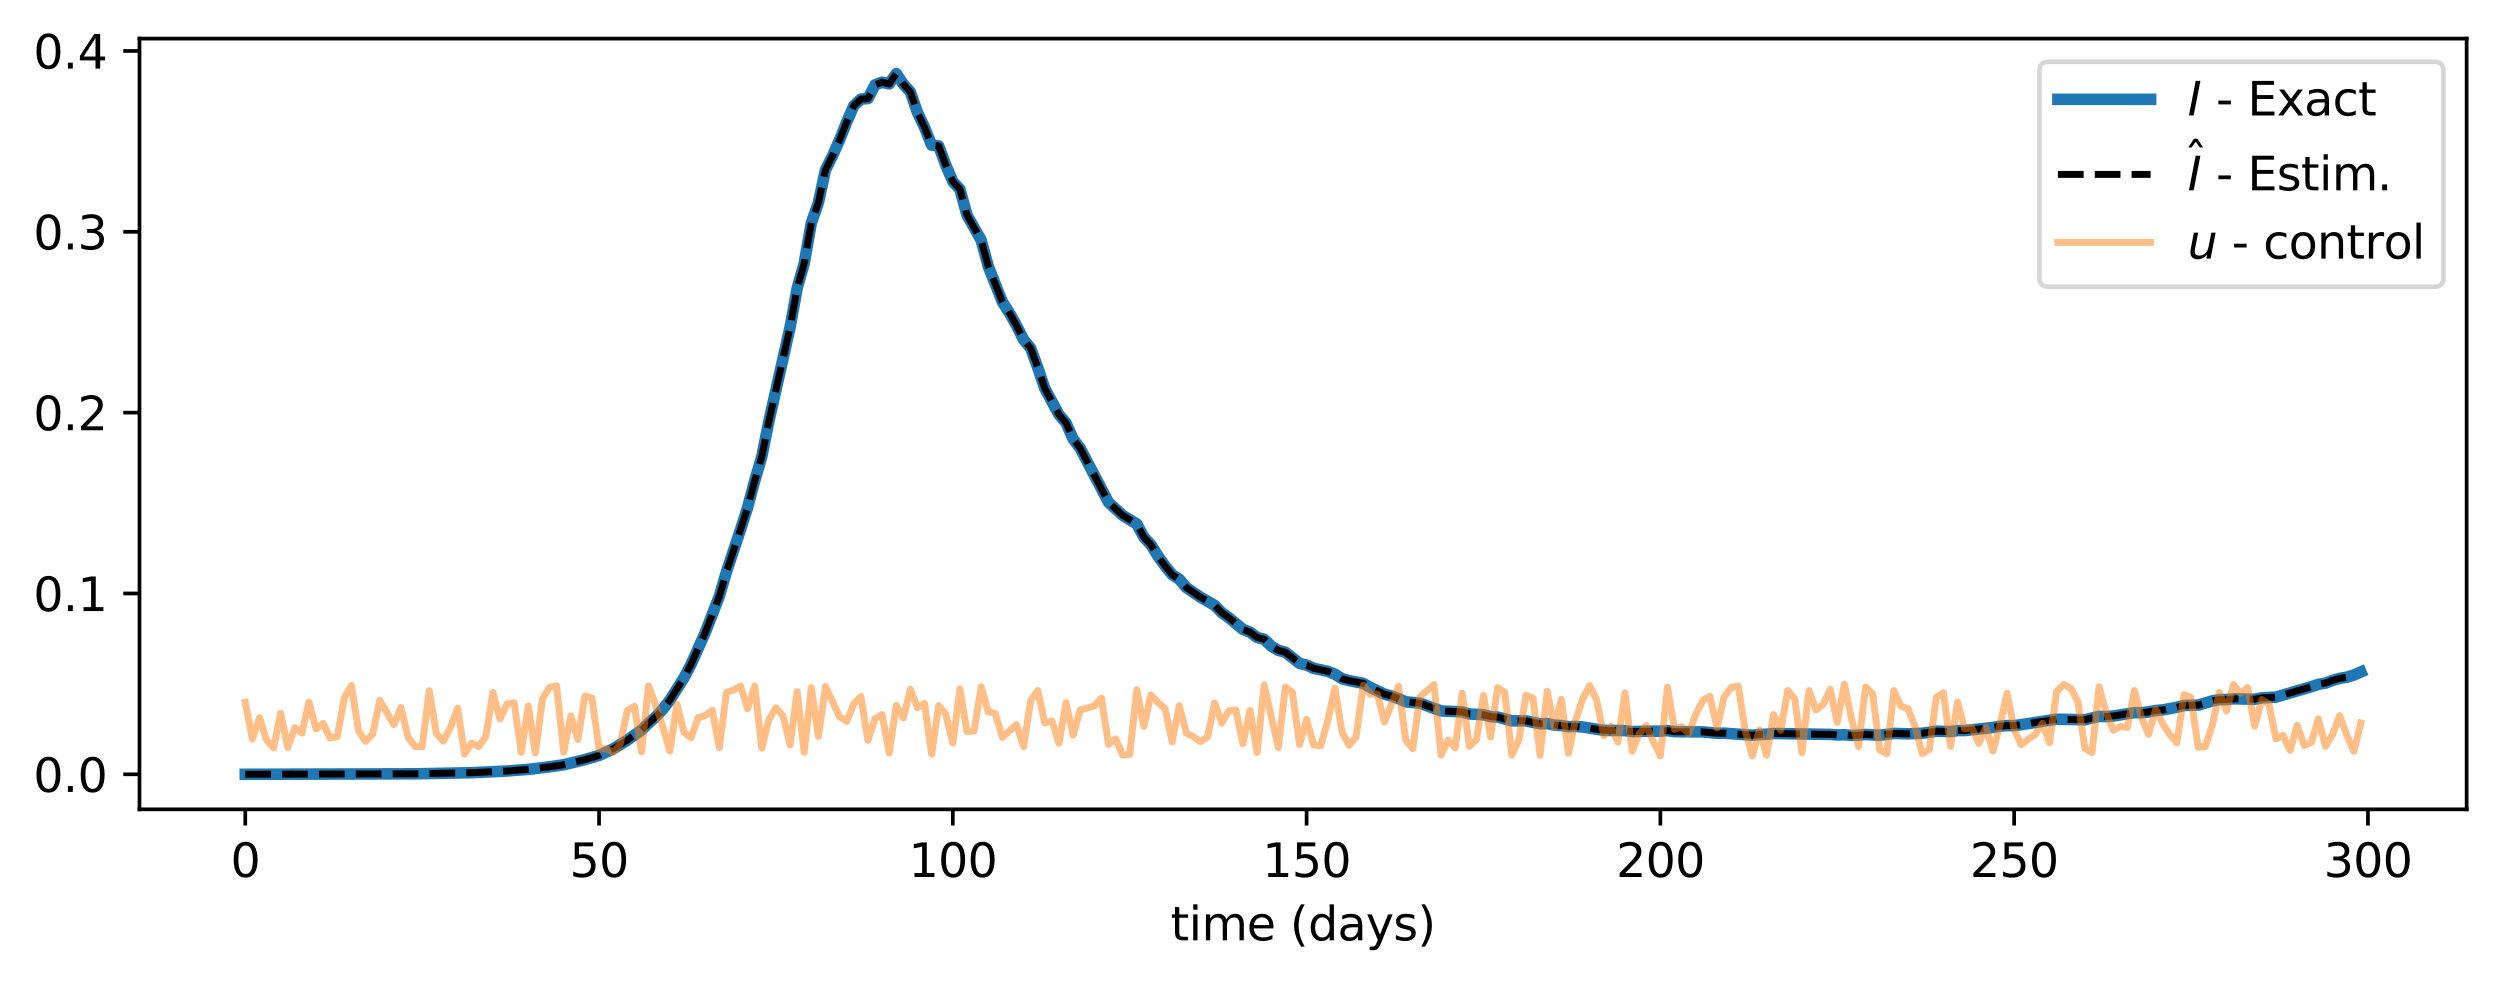 <?xml version="1.0" encoding="utf-8" standalone="no"?>
<!DOCTYPE svg PUBLIC "-//W3C//DTD SVG 1.1//EN"
  "http://www.w3.org/Graphics/SVG/1.1/DTD/svg11.dtd">
<svg xmlns:xlink="http://www.w3.org/1999/xlink" width="539.503pt" height="212.21pt" viewBox="0 0 539.503 212.21" xmlns="http://www.w3.org/2000/svg" version="1.1">
 <defs>
  <style type="text/css">*{stroke-linejoin: round; stroke-linecap: butt}</style>
 </defs>
 <g id="figure_1">
  <g id="patch_1">
   <path d="M 0 212.21 
L 539.503 212.21 
L 539.503 0 
L 0 0 
z
" style="fill: #ffffff"/>
  </g>
  <g id="axes_1">
   <g id="patch_2">
    <path d="M 30.103 174.653 
L 532.303 174.653 
L 532.303 8.333 
L 30.103 8.333 
z
" style="fill: #ffffff"/>
   </g>
   <g id="matplotlib.axis_1">
    <g id="xtick_1">
     <g id="line2d_1">
      <defs>
       <path id="mb5518b2ab4" d="M 0 0 
L 0 3.5 
" style="stroke: #000000; stroke-width: 0.8"/>
      </defs>
      <g>
       <use xlink:href="#mb5518b2ab4" x="52.93" y="174.653" style="stroke: #000000; stroke-width: 0.8"/>
      </g>
     </g>
     <g id="text_1">
      <!-- 0 -->
      <g transform="translate(49.749 189.252) scale(0.1 -0.1)">
       <defs>
        <path id="DejaVuSans-30" d="M 2034 4250 
Q 1547 4250 1301 3770 
Q 1056 3291 1056 2328 
Q 1056 1369 1301 889 
Q 1547 409 2034 409 
Q 2525 409 2770 889 
Q 3016 1369 3016 2328 
Q 3016 3291 2770 3770 
Q 2525 4250 2034 4250 
z
M 2034 4750 
Q 2819 4750 3233 4129 
Q 3647 3509 3647 2328 
Q 3647 1150 3233 529 
Q 2819 -91 2034 -91 
Q 1250 -91 836 529 
Q 422 1150 422 2328 
Q 422 3509 836 4129 
Q 1250 4750 2034 4750 
z
" transform="scale(0.016)"/>
       </defs>
       <use xlink:href="#DejaVuSans-30"/>
      </g>
     </g>
    </g>
    <g id="xtick_2">
     <g id="line2d_2">
      <g>
       <use xlink:href="#mb5518b2ab4" x="129.276" y="174.653" style="stroke: #000000; stroke-width: 0.8"/>
      </g>
     </g>
     <g id="text_2">
      <!-- 50 -->
      <g transform="translate(122.913 189.252) scale(0.1 -0.1)">
       <defs>
        <path id="DejaVuSans-35" d="M 691 4666 
L 3169 4666 
L 3169 4134 
L 1269 4134 
L 1269 2991 
Q 1406 3038 1543 3061 
Q 1681 3084 1819 3084 
Q 2600 3084 3056 2656 
Q 3513 2228 3513 1497 
Q 3513 744 3044 326 
Q 2575 -91 1722 -91 
Q 1428 -91 1123 -41 
Q 819 9 494 109 
L 494 744 
Q 775 591 1075 516 
Q 1375 441 1709 441 
Q 2250 441 2565 725 
Q 2881 1009 2881 1497 
Q 2881 1984 2565 2268 
Q 2250 2553 1709 2553 
Q 1456 2553 1204 2497 
Q 953 2441 691 2322 
L 691 4666 
z
" transform="scale(0.016)"/>
       </defs>
       <use xlink:href="#DejaVuSans-35"/>
       <use xlink:href="#DejaVuSans-30" x="63.623"/>
      </g>
     </g>
    </g>
    <g id="xtick_3">
     <g id="line2d_3">
      <g>
       <use xlink:href="#mb5518b2ab4" x="205.621" y="174.653" style="stroke: #000000; stroke-width: 0.8"/>
      </g>
     </g>
     <g id="text_3">
      <!-- 100 -->
      <g transform="translate(196.077 189.252) scale(0.1 -0.1)">
       <defs>
        <path id="DejaVuSans-31" d="M 794 531 
L 1825 531 
L 1825 4091 
L 703 3866 
L 703 4441 
L 1819 4666 
L 2450 4666 
L 2450 531 
L 3481 531 
L 3481 0 
L 794 0 
L 794 531 
z
" transform="scale(0.016)"/>
       </defs>
       <use xlink:href="#DejaVuSans-31"/>
       <use xlink:href="#DejaVuSans-30" x="63.623"/>
       <use xlink:href="#DejaVuSans-30" x="127.246"/>
      </g>
     </g>
    </g>
    <g id="xtick_4">
     <g id="line2d_4">
      <g>
       <use xlink:href="#mb5518b2ab4" x="281.967" y="174.653" style="stroke: #000000; stroke-width: 0.8"/>
      </g>
     </g>
     <g id="text_4">
      <!-- 150 -->
      <g transform="translate(272.423 189.252) scale(0.1 -0.1)">
       <use xlink:href="#DejaVuSans-31"/>
       <use xlink:href="#DejaVuSans-35" x="63.623"/>
       <use xlink:href="#DejaVuSans-30" x="127.246"/>
      </g>
     </g>
    </g>
    <g id="xtick_5">
     <g id="line2d_5">
      <g>
       <use xlink:href="#mb5518b2ab4" x="358.312" y="174.653" style="stroke: #000000; stroke-width: 0.8"/>
      </g>
     </g>
     <g id="text_5">
      <!-- 200 -->
      <g transform="translate(348.768 189.252) scale(0.1 -0.1)">
       <defs>
        <path id="DejaVuSans-32" d="M 1228 531 
L 3431 531 
L 3431 0 
L 469 0 
L 469 531 
Q 828 903 1448 1529 
Q 2069 2156 2228 2338 
Q 2531 2678 2651 2914 
Q 2772 3150 2772 3378 
Q 2772 3750 2511 3984 
Q 2250 4219 1831 4219 
Q 1534 4219 1204 4116 
Q 875 4013 500 3803 
L 500 4441 
Q 881 4594 1212 4672 
Q 1544 4750 1819 4750 
Q 2544 4750 2975 4387 
Q 3406 4025 3406 3419 
Q 3406 3131 3298 2873 
Q 3191 2616 2906 2266 
Q 2828 2175 2409 1742 
Q 1991 1309 1228 531 
z
" transform="scale(0.016)"/>
       </defs>
       <use xlink:href="#DejaVuSans-32"/>
       <use xlink:href="#DejaVuSans-30" x="63.623"/>
       <use xlink:href="#DejaVuSans-30" x="127.246"/>
      </g>
     </g>
    </g>
    <g id="xtick_6">
     <g id="line2d_6">
      <g>
       <use xlink:href="#mb5518b2ab4" x="434.657" y="174.653" style="stroke: #000000; stroke-width: 0.8"/>
      </g>
     </g>
     <g id="text_6">
      <!-- 250 -->
      <g transform="translate(425.114 189.252) scale(0.1 -0.1)">
       <use xlink:href="#DejaVuSans-32"/>
       <use xlink:href="#DejaVuSans-35" x="63.623"/>
       <use xlink:href="#DejaVuSans-30" x="127.246"/>
      </g>
     </g>
    </g>
    <g id="xtick_7">
     <g id="line2d_7">
      <g>
       <use xlink:href="#mb5518b2ab4" x="511.003" y="174.653" style="stroke: #000000; stroke-width: 0.8"/>
      </g>
     </g>
     <g id="text_7">
      <!-- 300 -->
      <g transform="translate(501.459 189.252) scale(0.1 -0.1)">
       <defs>
        <path id="DejaVuSans-33" d="M 2597 2516 
Q 3050 2419 3304 2112 
Q 3559 1806 3559 1356 
Q 3559 666 3084 287 
Q 2609 -91 1734 -91 
Q 1441 -91 1130 -33 
Q 819 25 488 141 
L 488 750 
Q 750 597 1062 519 
Q 1375 441 1716 441 
Q 2309 441 2620 675 
Q 2931 909 2931 1356 
Q 2931 1769 2642 2001 
Q 2353 2234 1838 2234 
L 1294 2234 
L 1294 2753 
L 1863 2753 
Q 2328 2753 2575 2939 
Q 2822 3125 2822 3475 
Q 2822 3834 2567 4026 
Q 2313 4219 1838 4219 
Q 1578 4219 1281 4162 
Q 984 4106 628 3988 
L 628 4550 
Q 988 4650 1302 4700 
Q 1616 4750 1894 4750 
Q 2613 4750 3031 4423 
Q 3450 4097 3450 3541 
Q 3450 3153 3228 2886 
Q 3006 2619 2597 2516 
z
" transform="scale(0.016)"/>
       </defs>
       <use xlink:href="#DejaVuSans-33"/>
       <use xlink:href="#DejaVuSans-30" x="63.623"/>
       <use xlink:href="#DejaVuSans-30" x="127.246"/>
      </g>
     </g>
    </g>
    <g id="text_8">
     <!-- time (days) -->
     <g transform="translate(252.614 202.93) scale(0.1 -0.1)">
      <defs>
       <path id="DejaVuSans-74" d="M 1172 4494 
L 1172 3500 
L 2356 3500 
L 2356 3053 
L 1172 3053 
L 1172 1153 
Q 1172 725 1289 603 
Q 1406 481 1766 481 
L 2356 481 
L 2356 0 
L 1766 0 
Q 1100 0 847 248 
Q 594 497 594 1153 
L 594 3053 
L 172 3053 
L 172 3500 
L 594 3500 
L 594 4494 
L 1172 4494 
z
" transform="scale(0.016)"/>
       <path id="DejaVuSans-69" d="M 603 3500 
L 1178 3500 
L 1178 0 
L 603 0 
L 603 3500 
z
M 603 4863 
L 1178 4863 
L 1178 4134 
L 603 4134 
L 603 4863 
z
" transform="scale(0.016)"/>
       <path id="DejaVuSans-6d" d="M 3328 2828 
Q 3544 3216 3844 3400 
Q 4144 3584 4550 3584 
Q 5097 3584 5394 3201 
Q 5691 2819 5691 2113 
L 5691 0 
L 5113 0 
L 5113 2094 
Q 5113 2597 4934 2840 
Q 4756 3084 4391 3084 
Q 3944 3084 3684 2787 
Q 3425 2491 3425 1978 
L 3425 0 
L 2847 0 
L 2847 2094 
Q 2847 2600 2669 2842 
Q 2491 3084 2119 3084 
Q 1678 3084 1418 2786 
Q 1159 2488 1159 1978 
L 1159 0 
L 581 0 
L 581 3500 
L 1159 3500 
L 1159 2956 
Q 1356 3278 1631 3431 
Q 1906 3584 2284 3584 
Q 2666 3584 2933 3390 
Q 3200 3197 3328 2828 
z
" transform="scale(0.016)"/>
       <path id="DejaVuSans-65" d="M 3597 1894 
L 3597 1613 
L 953 1613 
Q 991 1019 1311 708 
Q 1631 397 2203 397 
Q 2534 397 2845 478 
Q 3156 559 3463 722 
L 3463 178 
Q 3153 47 2828 -22 
Q 2503 -91 2169 -91 
Q 1331 -91 842 396 
Q 353 884 353 1716 
Q 353 2575 817 3079 
Q 1281 3584 2069 3584 
Q 2775 3584 3186 3129 
Q 3597 2675 3597 1894 
z
M 3022 2063 
Q 3016 2534 2758 2815 
Q 2500 3097 2075 3097 
Q 1594 3097 1305 2825 
Q 1016 2553 972 2059 
L 3022 2063 
z
" transform="scale(0.016)"/>
       <path id="DejaVuSans-20" transform="scale(0.016)"/>
       <path id="DejaVuSans-28" d="M 1984 4856 
Q 1566 4138 1362 3434 
Q 1159 2731 1159 2009 
Q 1159 1288 1364 580 
Q 1569 -128 1984 -844 
L 1484 -844 
Q 1016 -109 783 600 
Q 550 1309 550 2009 
Q 550 2706 781 3412 
Q 1013 4119 1484 4856 
L 1984 4856 
z
" transform="scale(0.016)"/>
       <path id="DejaVuSans-64" d="M 2906 2969 
L 2906 4863 
L 3481 4863 
L 3481 0 
L 2906 0 
L 2906 525 
Q 2725 213 2448 61 
Q 2172 -91 1784 -91 
Q 1150 -91 751 415 
Q 353 922 353 1747 
Q 353 2572 751 3078 
Q 1150 3584 1784 3584 
Q 2172 3584 2448 3432 
Q 2725 3281 2906 2969 
z
M 947 1747 
Q 947 1113 1208 752 
Q 1469 391 1925 391 
Q 2381 391 2643 752 
Q 2906 1113 2906 1747 
Q 2906 2381 2643 2742 
Q 2381 3103 1925 3103 
Q 1469 3103 1208 2742 
Q 947 2381 947 1747 
z
" transform="scale(0.016)"/>
       <path id="DejaVuSans-61" d="M 2194 1759 
Q 1497 1759 1228 1600 
Q 959 1441 959 1056 
Q 959 750 1161 570 
Q 1363 391 1709 391 
Q 2188 391 2477 730 
Q 2766 1069 2766 1631 
L 2766 1759 
L 2194 1759 
z
M 3341 1997 
L 3341 0 
L 2766 0 
L 2766 531 
Q 2569 213 2275 61 
Q 1981 -91 1556 -91 
Q 1019 -91 701 211 
Q 384 513 384 1019 
Q 384 1609 779 1909 
Q 1175 2209 1959 2209 
L 2766 2209 
L 2766 2266 
Q 2766 2663 2505 2880 
Q 2244 3097 1772 3097 
Q 1472 3097 1187 3025 
Q 903 2953 641 2809 
L 641 3341 
Q 956 3463 1253 3523 
Q 1550 3584 1831 3584 
Q 2591 3584 2966 3190 
Q 3341 2797 3341 1997 
z
" transform="scale(0.016)"/>
       <path id="DejaVuSans-79" d="M 2059 -325 
Q 1816 -950 1584 -1140 
Q 1353 -1331 966 -1331 
L 506 -1331 
L 506 -850 
L 844 -850 
Q 1081 -850 1212 -737 
Q 1344 -625 1503 -206 
L 1606 56 
L 191 3500 
L 800 3500 
L 1894 763 
L 2988 3500 
L 3597 3500 
L 2059 -325 
z
" transform="scale(0.016)"/>
       <path id="DejaVuSans-73" d="M 2834 3397 
L 2834 2853 
Q 2591 2978 2328 3040 
Q 2066 3103 1784 3103 
Q 1356 3103 1142 2972 
Q 928 2841 928 2578 
Q 928 2378 1081 2264 
Q 1234 2150 1697 2047 
L 1894 2003 
Q 2506 1872 2764 1633 
Q 3022 1394 3022 966 
Q 3022 478 2636 193 
Q 2250 -91 1575 -91 
Q 1294 -91 989 -36 
Q 684 19 347 128 
L 347 722 
Q 666 556 975 473 
Q 1284 391 1588 391 
Q 1994 391 2212 530 
Q 2431 669 2431 922 
Q 2431 1156 2273 1281 
Q 2116 1406 1581 1522 
L 1381 1569 
Q 847 1681 609 1914 
Q 372 2147 372 2553 
Q 372 3047 722 3315 
Q 1072 3584 1716 3584 
Q 2034 3584 2315 3537 
Q 2597 3491 2834 3397 
z
" transform="scale(0.016)"/>
       <path id="DejaVuSans-29" d="M 513 4856 
L 1013 4856 
Q 1481 4119 1714 3412 
Q 1947 2706 1947 2009 
Q 1947 1309 1714 600 
Q 1481 -109 1013 -844 
L 513 -844 
Q 928 -128 1133 580 
Q 1338 1288 1338 2009 
Q 1338 2731 1133 3434 
Q 928 4138 513 4856 
z
" transform="scale(0.016)"/>
      </defs>
      <use xlink:href="#DejaVuSans-74"/>
      <use xlink:href="#DejaVuSans-69" x="39.209"/>
      <use xlink:href="#DejaVuSans-6d" x="66.992"/>
      <use xlink:href="#DejaVuSans-65" x="164.404"/>
      <use xlink:href="#DejaVuSans-20" x="225.928"/>
      <use xlink:href="#DejaVuSans-28" x="257.715"/>
      <use xlink:href="#DejaVuSans-64" x="296.729"/>
      <use xlink:href="#DejaVuSans-61" x="360.205"/>
      <use xlink:href="#DejaVuSans-79" x="421.484"/>
      <use xlink:href="#DejaVuSans-73" x="480.664"/>
      <use xlink:href="#DejaVuSans-29" x="532.764"/>
     </g>
    </g>
   </g>
   <g id="matplotlib.axis_2">
    <g id="ytick_1">
     <g id="line2d_8">
      <defs>
       <path id="m2a6dfb3534" d="M 0 0 
L -3.5 0 
" style="stroke: #000000; stroke-width: 0.8"/>
      </defs>
      <g>
       <use xlink:href="#m2a6dfb3534" x="30.103" y="167.097" style="stroke: #000000; stroke-width: 0.8"/>
      </g>
     </g>
     <g id="text_9">
      <!-- 0.0 -->
      <g transform="translate(7.2 170.897) scale(0.1 -0.1)">
       <defs>
        <path id="DejaVuSans-2e" d="M 684 794 
L 1344 794 
L 1344 0 
L 684 0 
L 684 794 
z
" transform="scale(0.016)"/>
       </defs>
       <use xlink:href="#DejaVuSans-30"/>
       <use xlink:href="#DejaVuSans-2e" x="63.623"/>
       <use xlink:href="#DejaVuSans-30" x="95.41"/>
      </g>
     </g>
    </g>
    <g id="ytick_2">
     <g id="line2d_9">
      <g>
       <use xlink:href="#m2a6dfb3534" x="30.103" y="128.073" style="stroke: #000000; stroke-width: 0.8"/>
      </g>
     </g>
     <g id="text_10">
      <!-- 0.1 -->
      <g transform="translate(7.2 131.872) scale(0.1 -0.1)">
       <use xlink:href="#DejaVuSans-30"/>
       <use xlink:href="#DejaVuSans-2e" x="63.623"/>
       <use xlink:href="#DejaVuSans-31" x="95.41"/>
      </g>
     </g>
    </g>
    <g id="ytick_3">
     <g id="line2d_10">
      <g>
       <use xlink:href="#m2a6dfb3534" x="30.103" y="89.048" style="stroke: #000000; stroke-width: 0.8"/>
      </g>
     </g>
     <g id="text_11">
      <!-- 0.2 -->
      <g transform="translate(7.2 92.847) scale(0.1 -0.1)">
       <use xlink:href="#DejaVuSans-30"/>
       <use xlink:href="#DejaVuSans-2e" x="63.623"/>
       <use xlink:href="#DejaVuSans-32" x="95.41"/>
      </g>
     </g>
    </g>
    <g id="ytick_4">
     <g id="line2d_11">
      <g>
       <use xlink:href="#m2a6dfb3534" x="30.103" y="50.024" style="stroke: #000000; stroke-width: 0.8"/>
      </g>
     </g>
     <g id="text_12">
      <!-- 0.3 -->
      <g transform="translate(7.2 53.823) scale(0.1 -0.1)">
       <use xlink:href="#DejaVuSans-30"/>
       <use xlink:href="#DejaVuSans-2e" x="63.623"/>
       <use xlink:href="#DejaVuSans-33" x="95.41"/>
      </g>
     </g>
    </g>
    <g id="ytick_5">
     <g id="line2d_12">
      <g>
       <use xlink:href="#m2a6dfb3534" x="30.103" y="10.999" style="stroke: #000000; stroke-width: 0.8"/>
      </g>
     </g>
     <g id="text_13">
      <!-- 0.4 -->
      <g transform="translate(7.2 14.798) scale(0.1 -0.1)">
       <defs>
        <path id="DejaVuSans-34" d="M 2419 4116 
L 825 1625 
L 2419 1625 
L 2419 4116 
z
M 2253 4666 
L 3047 4666 
L 3047 1625 
L 3713 1625 
L 3713 1100 
L 3047 1100 
L 3047 0 
L 2419 0 
L 2419 1100 
L 313 1100 
L 313 1709 
L 2253 4666 
z
" transform="scale(0.016)"/>
       </defs>
       <use xlink:href="#DejaVuSans-30"/>
       <use xlink:href="#DejaVuSans-2e" x="63.623"/>
       <use xlink:href="#DejaVuSans-34" x="95.41"/>
      </g>
     </g>
    </g>
   </g>
   <g id="line2d_13">
    <path d="M 52.93 167.093 
L 89.576 166.986 
L 101.791 166.746 
L 109.426 166.386 
L 114.007 166.024 
L 118.587 165.479 
L 121.641 165.037 
L 126.222 163.922 
L 129.276 163.022 
L 132.33 161.605 
L 135.383 159.713 
L 138.437 157.564 
L 139.964 156.048 
L 141.491 154.704 
L 143.018 153.077 
L 144.545 151.089 
L 147.599 146.286 
L 149.126 143.366 
L 152.179 136.54 
L 155.233 128.66 
L 156.76 123.423 
L 159.814 114.272 
L 161.341 109.47 
L 162.868 103.753 
L 164.395 98.561 
L 165.922 90.925 
L 170.502 70.616 
L 172.029 62.21 
L 173.556 56.795 
L 175.083 48.108 
L 176.61 43.74 
L 178.137 36.668 
L 179.664 33.612 
L 181.191 30.193 
L 182.718 26.345 
L 184.244 22.825 
L 185.771 21.388 
L 187.298 21.269 
L 188.825 18.325 
L 190.352 17.738 
L 191.879 18.112 
L 193.406 15.893 
L 194.933 18.159 
L 196.46 19.839 
L 197.987 24.26 
L 199.514 27.487 
L 201.04 31.303 
L 202.567 31.499 
L 204.094 35.6 
L 205.621 39.179 
L 207.148 40.825 
L 208.675 46.413 
L 211.729 51.815 
L 213.256 57.447 
L 216.31 65.158 
L 217.836 67.524 
L 219.363 70.255 
L 220.89 73.296 
L 222.417 75.143 
L 223.944 79.32 
L 225.471 83.835 
L 228.525 89.475 
L 230.052 91.266 
L 231.579 94.727 
L 233.106 96.736 
L 239.213 108.399 
L 242.267 111.216 
L 245.321 113.083 
L 246.848 115.923 
L 248.375 117.571 
L 249.902 120.022 
L 251.428 122.144 
L 252.955 124.01 
L 254.482 124.996 
L 256.009 126.794 
L 259.063 128.877 
L 262.117 130.63 
L 263.644 132.195 
L 265.171 133.294 
L 268.224 135.816 
L 269.751 136.415 
L 271.278 137.556 
L 272.805 137.957 
L 274.332 139.431 
L 275.859 140.344 
L 277.386 140.754 
L 280.44 143.155 
L 281.967 143.533 
L 283.493 144.223 
L 286.547 144.873 
L 288.074 145.487 
L 289.601 146.458 
L 291.128 146.881 
L 294.182 147.47 
L 295.709 148.351 
L 298.763 149.799 
L 300.289 150.202 
L 301.816 150.759 
L 303.343 151.448 
L 306.397 151.742 
L 310.978 153.418 
L 314.032 153.563 
L 315.559 153.623 
L 317.085 154.084 
L 320.139 154.238 
L 321.666 154.643 
L 323.193 154.743 
L 326.247 155.556 
L 329.301 155.57 
L 332.355 156.201 
L 333.881 156.143 
L 335.408 156.467 
L 336.935 156.567 
L 338.462 156.822 
L 339.989 156.76 
L 341.516 156.88 
L 346.097 157.62 
L 350.677 157.66 
L 352.204 157.883 
L 355.258 157.799 
L 358.312 157.791 
L 359.839 157.666 
L 361.366 157.893 
L 367.473 157.948 
L 370.527 158.23 
L 372.054 158.216 
L 378.162 158.66 
L 379.689 158.499 
L 381.216 158.455 
L 382.742 158.286 
L 394.958 158.49 
L 396.485 158.605 
L 398.012 158.56 
L 399.538 158.693 
L 401.065 158.662 
L 402.592 158.495 
L 405.646 158.679 
L 408.7 158.272 
L 411.754 158.359 
L 414.808 158.247 
L 417.861 157.784 
L 420.915 157.874 
L 422.442 157.653 
L 423.969 157.654 
L 430.077 156.998 
L 431.604 156.712 
L 433.13 156.568 
L 434.657 156.601 
L 437.711 156.148 
L 443.819 155.206 
L 449.926 155.324 
L 452.98 154.591 
L 454.507 154.644 
L 456.034 154.518 
L 460.615 153.791 
L 462.142 153.812 
L 463.669 153.633 
L 465.196 153.326 
L 466.722 153.202 
L 469.776 152.635 
L 471.303 152.234 
L 474.357 152.173 
L 477.411 151.257 
L 478.938 150.965 
L 480.465 150.965 
L 481.992 150.799 
L 486.572 150.904 
L 488.099 150.603 
L 491.153 150.436 
L 498.787 148.195 
L 500.314 147.683 
L 501.841 147.412 
L 503.368 146.839 
L 504.895 146.388 
L 506.422 146.145 
L 507.949 145.679 
L 509.476 145.011 
L 509.476 145.011 
" clip-path="url(#p5d83798305)" style="fill: none; stroke: #1f77b4; stroke-width: 2.5; stroke-linecap: square"/>
   </g>
   <g id="line2d_14">
    <path d="M 52.93 167.093 
L 89.576 166.986 
L 101.791 166.746 
L 109.426 166.386 
L 114.007 166.024 
L 118.587 165.479 
L 121.641 165.037 
L 126.222 163.922 
L 129.276 163.022 
L 132.33 161.605 
L 135.383 159.713 
L 138.437 157.564 
L 139.964 156.048 
L 141.491 154.704 
L 143.018 153.077 
L 144.545 151.089 
L 147.599 146.286 
L 149.126 143.366 
L 152.179 136.54 
L 155.233 128.66 
L 156.76 123.423 
L 159.814 114.272 
L 161.341 109.47 
L 162.868 103.753 
L 164.395 98.561 
L 165.922 90.925 
L 170.502 70.616 
L 172.029 62.21 
L 173.556 56.795 
L 175.083 48.108 
L 176.61 43.74 
L 178.137 36.668 
L 179.664 33.612 
L 181.191 30.193 
L 182.718 26.345 
L 184.244 22.825 
L 185.771 21.388 
L 187.298 21.269 
L 188.825 18.325 
L 190.352 17.738 
L 191.879 18.112 
L 193.406 15.893 
L 194.933 18.159 
L 196.46 19.839 
L 197.987 24.26 
L 199.514 27.487 
L 201.04 31.303 
L 202.567 31.499 
L 204.094 35.6 
L 205.621 39.179 
L 207.148 40.825 
L 208.675 46.413 
L 211.729 51.815 
L 213.256 57.447 
L 216.31 65.158 
L 217.836 67.524 
L 219.363 70.255 
L 220.89 73.296 
L 222.417 75.143 
L 223.944 79.32 
L 225.471 83.835 
L 228.525 89.475 
L 230.052 91.266 
L 231.579 94.727 
L 233.106 96.736 
L 239.213 108.399 
L 242.267 111.216 
L 245.321 113.083 
L 246.848 115.923 
L 248.375 117.571 
L 249.902 120.022 
L 251.428 122.144 
L 252.955 124.01 
L 254.482 124.996 
L 256.009 126.794 
L 259.063 128.877 
L 262.117 130.63 
L 263.644 132.195 
L 265.171 133.294 
L 268.224 135.816 
L 269.751 136.415 
L 271.278 137.556 
L 272.805 137.957 
L 274.332 139.431 
L 275.859 140.344 
L 277.386 140.754 
L 280.44 143.155 
L 281.967 143.533 
L 283.493 144.223 
L 286.547 144.873 
L 288.074 145.487 
L 289.601 146.458 
L 291.128 146.881 
L 294.182 147.47 
L 295.709 148.351 
L 298.763 149.799 
L 300.289 150.202 
L 301.816 150.759 
L 303.343 151.448 
L 306.397 151.742 
L 310.978 153.418 
L 314.032 153.563 
L 315.559 153.623 
L 317.085 154.084 
L 320.139 154.238 
L 321.666 154.643 
L 323.193 154.743 
L 326.247 155.556 
L 329.301 155.57 
L 332.355 156.201 
L 333.881 156.143 
L 335.408 156.467 
L 336.935 156.567 
L 338.462 156.822 
L 339.989 156.76 
L 341.516 156.88 
L 346.097 157.62 
L 350.677 157.66 
L 352.204 157.883 
L 355.258 157.799 
L 358.312 157.791 
L 359.839 157.666 
L 361.366 157.893 
L 367.473 157.948 
L 370.527 158.23 
L 372.054 158.216 
L 378.162 158.66 
L 379.689 158.499 
L 381.216 158.455 
L 382.742 158.286 
L 394.958 158.49 
L 396.485 158.605 
L 398.012 158.56 
L 399.538 158.693 
L 401.065 158.662 
L 402.592 158.495 
L 405.646 158.679 
L 408.7 158.272 
L 411.754 158.359 
L 414.808 158.247 
L 417.861 157.784 
L 420.915 157.874 
L 422.442 157.653 
L 423.969 157.654 
L 430.077 156.998 
L 431.604 156.712 
L 433.13 156.568 
L 434.657 156.601 
L 437.711 156.148 
L 443.819 155.206 
L 449.926 155.324 
L 452.98 154.591 
L 454.507 154.644 
L 456.034 154.518 
L 460.615 153.791 
L 462.142 153.812 
L 463.669 153.633 
L 465.196 153.326 
L 466.722 153.202 
L 469.776 152.635 
L 471.303 152.234 
L 474.357 152.173 
L 477.411 151.257 
L 478.938 150.965 
L 480.465 150.965 
L 481.992 150.799 
L 486.572 150.904 
L 488.099 150.603 
L 491.153 150.436 
L 498.787 148.195 
L 500.314 147.683 
L 501.841 147.412 
L 503.368 146.839 
L 504.895 146.388 
L 506.422 146.145 
L 507.949 145.679 
L 507.949 145.679 
" clip-path="url(#p5d83798305)" style="fill: none; stroke-dasharray: 5.55,2.4; stroke-dashoffset: 0; stroke: #000000; stroke-width: 1.5"/>
   </g>
   <g id="line2d_15">
    <path d="M 52.93 151.539 
L 54.457 159.509 
L 55.984 154.851 
L 57.511 159.666 
L 59.038 161.404 
L 60.565 153.932 
L 62.092 161.304 
L 63.619 157.049 
L 65.146 158.214 
L 66.673 151.525 
L 68.199 157.302 
L 69.726 156.103 
L 71.253 159.281 
L 72.78 158.961 
L 74.307 150.608 
L 75.834 147.924 
L 77.361 157.667 
L 78.888 159.98 
L 80.415 158.439 
L 81.942 151.109 
L 84.995 156.375 
L 86.522 152.685 
L 88.049 159.084 
L 89.576 161.11 
L 91.103 161.159 
L 92.63 149.055 
L 94.157 158.292 
L 95.684 159.941 
L 97.211 156.959 
L 98.738 152.814 
L 100.265 162.746 
L 101.791 160.349 
L 103.318 161.137 
L 104.845 158.876 
L 106.372 149.43 
L 107.899 155.182 
L 109.426 151.912 
L 110.953 151.649 
L 112.48 162.368 
L 114.007 152.377 
L 115.534 162.525 
L 117.061 150.845 
L 118.587 148.316 
L 120.114 148.004 
L 121.641 162.347 
L 123.168 154.501 
L 124.695 159.579 
L 126.222 150.198 
L 127.749 150.645 
L 129.276 161.688 
L 130.803 161.549 
L 132.33 162.364 
L 133.857 160.542 
L 135.383 153.314 
L 136.91 152.425 
L 138.437 162.251 
L 139.964 147.99 
L 141.491 152.2 
L 143.018 156.768 
L 144.545 162.103 
L 146.072 151.932 
L 147.599 158.009 
L 149.126 159.205 
L 150.653 154.896 
L 152.179 154.417 
L 153.706 153.291 
L 155.233 161.334 
L 156.76 149.415 
L 158.287 148.912 
L 159.814 148.027 
L 161.341 152.956 
L 162.868 148.036 
L 164.395 161.452 
L 165.922 155.302 
L 167.448 152.738 
L 168.975 154.472 
L 170.502 160.736 
L 172.029 149.275 
L 173.556 162.339 
L 175.083 148.395 
L 176.61 158.944 
L 178.137 148.15 
L 181.191 154.688 
L 182.718 155.675 
L 184.244 151.899 
L 185.771 150.319 
L 187.298 159.737 
L 188.825 155.111 
L 190.352 154.212 
L 191.879 162.495 
L 193.406 152.206 
L 194.933 154.934 
L 196.46 148.778 
L 197.987 152.726 
L 199.514 151.815 
L 201.04 162.755 
L 202.567 152.268 
L 204.094 154.14 
L 205.621 160.354 
L 207.148 148.66 
L 208.675 157.853 
L 210.202 157.774 
L 211.729 148.193 
L 213.256 153.613 
L 214.783 153.973 
L 216.31 159.122 
L 219.363 156.368 
L 220.89 161.121 
L 222.417 151.242 
L 223.944 149.032 
L 225.471 156.042 
L 226.998 155.595 
L 228.525 160.384 
L 230.052 151.64 
L 231.579 158.662 
L 233.106 153.236 
L 236.159 152.34 
L 237.686 150.67 
L 239.213 160.642 
L 240.74 159.431 
L 242.267 162.941 
L 243.794 162.797 
L 245.321 148.851 
L 246.848 156.756 
L 248.375 149.951 
L 249.902 151.603 
L 251.428 152.92 
L 252.955 160.104 
L 254.482 152.275 
L 256.009 158.195 
L 257.536 158.975 
L 259.063 160.051 
L 260.59 159.02 
L 262.117 151.682 
L 263.644 156.036 
L 265.171 153.398 
L 266.697 153.194 
L 268.224 160.476 
L 269.751 153.304 
L 271.278 162.386 
L 272.805 147.816 
L 275.859 161.305 
L 277.386 148.285 
L 278.913 149.405 
L 280.44 160.678 
L 281.967 155.245 
L 283.493 160.784 
L 285.02 160.941 
L 286.547 155.433 
L 288.074 148.525 
L 289.601 157.889 
L 291.128 160.839 
L 292.655 159.019 
L 294.182 147.872 
L 295.709 149.805 
L 297.236 149.761 
L 298.763 155.806 
L 301.816 148.106 
L 303.343 159.637 
L 304.87 161.571 
L 306.397 150.431 
L 309.451 147.722 
L 310.978 162.934 
L 312.505 159.691 
L 314.032 161.389 
L 315.559 149.597 
L 317.085 161.057 
L 318.612 159.63 
L 320.139 150.092 
L 321.666 159.057 
L 323.193 148.388 
L 324.72 149.389 
L 326.247 162.946 
L 327.774 159.716 
L 329.301 150.036 
L 330.828 150.687 
L 332.355 163.009 
L 333.881 149.176 
L 335.408 156.916 
L 336.935 150.922 
L 338.462 162.561 
L 339.989 155.471 
L 341.516 150.911 
L 343.043 147.94 
L 344.57 151.126 
L 346.097 158.729 
L 347.624 156.766 
L 349.151 160.152 
L 350.677 149.536 
L 352.204 162.103 
L 353.731 158.373 
L 355.258 156.549 
L 356.785 160.039 
L 358.312 163.108 
L 359.839 148.272 
L 361.366 157.385 
L 362.893 156.827 
L 364.42 158.321 
L 365.947 154.175 
L 367.473 151.14 
L 369 150.254 
L 370.527 157.098 
L 372.054 150.436 
L 373.581 148.398 
L 375.108 148.027 
L 376.635 157.717 
L 378.162 163.128 
L 379.689 157.514 
L 381.216 162.987 
L 382.742 154.219 
L 384.269 157.613 
L 385.796 149.007 
L 387.323 150.884 
L 388.85 162.439 
L 390.377 149.026 
L 391.904 153.205 
L 393.431 151.973 
L 394.958 148.783 
L 396.485 155.878 
L 398.012 147.623 
L 399.538 155.025 
L 401.065 161.127 
L 402.592 148.25 
L 404.119 149.744 
L 405.646 161.815 
L 407.173 162.662 
L 408.7 149.04 
L 410.227 152.403 
L 411.754 152.937 
L 413.281 156.836 
L 414.808 162.633 
L 416.334 161.759 
L 417.861 150.463 
L 419.388 149.508 
L 420.915 161.062 
L 422.442 151.508 
L 423.969 157.294 
L 425.496 157.03 
L 427.023 160.429 
L 428.55 156.927 
L 430.077 162.072 
L 431.604 156.386 
L 433.13 149.598 
L 434.657 157.379 
L 436.184 160.711 
L 437.711 159.509 
L 439.238 158.457 
L 440.765 156.105 
L 442.292 160.3 
L 443.819 149.197 
L 445.346 147.708 
L 446.873 148.513 
L 448.4 151.4 
L 449.926 161.5 
L 451.453 162.392 
L 452.98 148.206 
L 454.507 153.797 
L 456.034 157.585 
L 457.561 156.766 
L 459.088 156.976 
L 460.615 149.012 
L 462.142 154.848 
L 463.669 158.488 
L 465.196 153.049 
L 466.722 156.207 
L 468.249 158.526 
L 469.776 160.281 
L 471.303 149.924 
L 472.83 150.531 
L 474.357 161.267 
L 475.884 161.125 
L 477.411 156.587 
L 478.938 149.411 
L 480.465 153.417 
L 481.992 147.74 
L 483.518 149.613 
L 485.045 148.401 
L 486.572 156.707 
L 488.099 150.974 
L 489.626 151.884 
L 491.153 159.448 
L 492.68 158.702 
L 494.207 161.919 
L 495.734 156.538 
L 497.261 160.897 
L 498.787 160.199 
L 500.314 155.117 
L 501.841 161.07 
L 503.368 158.475 
L 504.895 154.413 
L 506.422 158.588 
L 507.949 162.151 
L 509.476 156.034 
L 509.476 156.034 
" clip-path="url(#p5d83798305)" style="fill: none; stroke: #ff7f0e; stroke-opacity: 0.5; stroke-width: 1.5; stroke-linecap: square"/>
   </g>
   <g id="patch_3">
    <path d="M 30.103 174.653 
L 30.103 8.333 
" style="fill: none; stroke: #000000; stroke-width: 0.8; stroke-linejoin: miter; stroke-linecap: square"/>
   </g>
   <g id="patch_4">
    <path d="M 532.303 174.653 
L 532.303 8.333 
" style="fill: none; stroke: #000000; stroke-width: 0.8; stroke-linejoin: miter; stroke-linecap: square"/>
   </g>
   <g id="patch_5">
    <path d="M 30.103 174.653 
L 532.303 174.653 
" style="fill: none; stroke: #000000; stroke-width: 0.8; stroke-linejoin: miter; stroke-linecap: square"/>
   </g>
   <g id="patch_6">
    <path d="M 30.103 8.333 
L 532.303 8.333 
" style="fill: none; stroke: #000000; stroke-width: 0.8; stroke-linejoin: miter; stroke-linecap: square"/>
   </g>
   <g id="legend_1">
    <g id="patch_7">
     <path d="M 442.103 61.89 
L 525.303 61.89 
Q 527.303 61.89 527.303 59.89 
L 527.303 15.333 
Q 527.303 13.333 525.303 13.333 
L 442.103 13.333 
Q 440.103 13.333 440.103 15.333 
L 440.103 59.89 
Q 440.103 61.89 442.103 61.89 
z
" style="fill: #ffffff; opacity: 0.8; stroke: #cccccc; stroke-linejoin: miter"/>
    </g>
    <g id="line2d_16">
     <path d="M 444.103 21.432 
L 454.103 21.432 
L 464.103 21.432 
" style="fill: none; stroke: #1f77b4; stroke-width: 2.5; stroke-linecap: square"/>
    </g>
    <g id="text_14">
     <!-- $I$ - Exact -->
     <g transform="translate(472.103 24.932) scale(0.1 -0.1)">
      <defs>
       <path id="DejaVuSans-Oblique-49" d="M 1081 4666 
L 1716 4666 
L 806 0 
L 172 0 
L 1081 4666 
z
" transform="scale(0.016)"/>
       <path id="DejaVuSans-2d" d="M 313 2009 
L 1997 2009 
L 1997 1497 
L 313 1497 
L 313 2009 
z
" transform="scale(0.016)"/>
       <path id="DejaVuSans-45" d="M 628 4666 
L 3578 4666 
L 3578 4134 
L 1259 4134 
L 1259 2753 
L 3481 2753 
L 3481 2222 
L 1259 2222 
L 1259 531 
L 3634 531 
L 3634 0 
L 628 0 
L 628 4666 
z
" transform="scale(0.016)"/>
       <path id="DejaVuSans-78" d="M 3513 3500 
L 2247 1797 
L 3578 0 
L 2900 0 
L 1881 1375 
L 863 0 
L 184 0 
L 1544 1831 
L 300 3500 
L 978 3500 
L 1906 2253 
L 2834 3500 
L 3513 3500 
z
" transform="scale(0.016)"/>
       <path id="DejaVuSans-63" d="M 3122 3366 
L 3122 2828 
Q 2878 2963 2633 3030 
Q 2388 3097 2138 3097 
Q 1578 3097 1268 2742 
Q 959 2388 959 1747 
Q 959 1106 1268 751 
Q 1578 397 2138 397 
Q 2388 397 2633 464 
Q 2878 531 3122 666 
L 3122 134 
Q 2881 22 2623 -34 
Q 2366 -91 2075 -91 
Q 1284 -91 818 406 
Q 353 903 353 1747 
Q 353 2603 823 3093 
Q 1294 3584 2113 3584 
Q 2378 3584 2631 3529 
Q 2884 3475 3122 3366 
z
" transform="scale(0.016)"/>
      </defs>
      <use xlink:href="#DejaVuSans-Oblique-49" transform="translate(0 0.094)"/>
      <use xlink:href="#DejaVuSans-20" transform="translate(29.492 0.094)"/>
      <use xlink:href="#DejaVuSans-2d" transform="translate(61.279 0.094)"/>
      <use xlink:href="#DejaVuSans-20" transform="translate(97.363 0.094)"/>
      <use xlink:href="#DejaVuSans-45" transform="translate(129.15 0.094)"/>
      <use xlink:href="#DejaVuSans-78" transform="translate(192.334 0.094)"/>
      <use xlink:href="#DejaVuSans-61" transform="translate(251.514 0.094)"/>
      <use xlink:href="#DejaVuSans-63" transform="translate(312.793 0.094)"/>
      <use xlink:href="#DejaVuSans-74" transform="translate(367.773 0.094)"/>
     </g>
    </g>
    <g id="line2d_17">
     <path d="M 444.103 37.632 
L 454.103 37.632 
L 464.103 37.632 
" style="fill: none; stroke-dasharray: 5.55,2.4; stroke-dashoffset: 0; stroke: #000000; stroke-width: 1.5"/>
    </g>
    <g id="text_15">
     <!-- $\hat{I}$ - Estim. -->
     <g transform="translate(472.103 41.132) scale(0.1 -0.1)">
      <defs>
       <path id="DejaVuSans-302" d="M -1831 5119 
L -1369 5119 
L -603 3944 
L -1038 3944 
L -1600 4709 
L -2163 3944 
L -2597 3944 
L -1831 5119 
z
M -1600 3584 
L -1600 3584 
z
" transform="scale(0.016)"/>
      </defs>
      <use xlink:href="#DejaVuSans-302" transform="translate(42.951 30.016)"/>
      <use xlink:href="#DejaVuSans-Oblique-49" transform="translate(0 0.609)"/>
      <use xlink:href="#DejaVuSans-20" transform="translate(29.492 0.609)"/>
      <use xlink:href="#DejaVuSans-2d" transform="translate(61.279 0.609)"/>
      <use xlink:href="#DejaVuSans-20" transform="translate(97.363 0.609)"/>
      <use xlink:href="#DejaVuSans-45" transform="translate(129.15 0.609)"/>
      <use xlink:href="#DejaVuSans-73" transform="translate(192.334 0.609)"/>
      <use xlink:href="#DejaVuSans-74" transform="translate(244.434 0.609)"/>
      <use xlink:href="#DejaVuSans-69" transform="translate(283.643 0.609)"/>
      <use xlink:href="#DejaVuSans-6d" transform="translate(311.426 0.609)"/>
      <use xlink:href="#DejaVuSans-2e" transform="translate(408.838 0.609)"/>
     </g>
    </g>
    <g id="line2d_18">
     <path d="M 444.103 52.31 
L 454.103 52.31 
L 464.103 52.31 
" style="fill: none; stroke: #ff7f0e; stroke-opacity: 0.5; stroke-width: 1.5; stroke-linecap: square"/>
    </g>
    <g id="text_16">
     <!-- $u$ - control -->
     <g transform="translate(472.103 55.81) scale(0.1 -0.1)">
      <defs>
       <path id="DejaVuSans-Oblique-75" d="M 428 1388 
L 838 3500 
L 1416 3500 
L 1006 1409 
Q 975 1256 961 1147 
Q 947 1038 947 966 
Q 947 700 1109 554 
Q 1272 409 1569 409 
Q 2031 409 2368 721 
Q 2706 1034 2809 1563 
L 3194 3500 
L 3769 3500 
L 3091 0 
L 2516 0 
L 2631 550 
Q 2388 244 2052 76 
Q 1716 -91 1338 -91 
Q 878 -91 622 161 
Q 366 413 366 863 
Q 366 956 381 1097 
Q 397 1238 428 1388 
z
" transform="scale(0.016)"/>
       <path id="DejaVuSans-6f" d="M 1959 3097 
Q 1497 3097 1228 2736 
Q 959 2375 959 1747 
Q 959 1119 1226 758 
Q 1494 397 1959 397 
Q 2419 397 2687 759 
Q 2956 1122 2956 1747 
Q 2956 2369 2687 2733 
Q 2419 3097 1959 3097 
z
M 1959 3584 
Q 2709 3584 3137 3096 
Q 3566 2609 3566 1747 
Q 3566 888 3137 398 
Q 2709 -91 1959 -91 
Q 1206 -91 779 398 
Q 353 888 353 1747 
Q 353 2609 779 3096 
Q 1206 3584 1959 3584 
z
" transform="scale(0.016)"/>
       <path id="DejaVuSans-6e" d="M 3513 2113 
L 3513 0 
L 2938 0 
L 2938 2094 
Q 2938 2591 2744 2837 
Q 2550 3084 2163 3084 
Q 1697 3084 1428 2787 
Q 1159 2491 1159 1978 
L 1159 0 
L 581 0 
L 581 3500 
L 1159 3500 
L 1159 2956 
Q 1366 3272 1645 3428 
Q 1925 3584 2291 3584 
Q 2894 3584 3203 3211 
Q 3513 2838 3513 2113 
z
" transform="scale(0.016)"/>
       <path id="DejaVuSans-72" d="M 2631 2963 
Q 2534 3019 2420 3045 
Q 2306 3072 2169 3072 
Q 1681 3072 1420 2755 
Q 1159 2438 1159 1844 
L 1159 0 
L 581 0 
L 581 3500 
L 1159 3500 
L 1159 2956 
Q 1341 3275 1631 3429 
Q 1922 3584 2338 3584 
Q 2397 3584 2469 3576 
Q 2541 3569 2628 3553 
L 2631 2963 
z
" transform="scale(0.016)"/>
       <path id="DejaVuSans-6c" d="M 603 4863 
L 1178 4863 
L 1178 0 
L 603 0 
L 603 4863 
z
" transform="scale(0.016)"/>
      </defs>
      <use xlink:href="#DejaVuSans-Oblique-75" transform="translate(0 0.016)"/>
      <use xlink:href="#DejaVuSans-20" transform="translate(63.379 0.016)"/>
      <use xlink:href="#DejaVuSans-2d" transform="translate(95.166 0.016)"/>
      <use xlink:href="#DejaVuSans-20" transform="translate(131.25 0.016)"/>
      <use xlink:href="#DejaVuSans-63" transform="translate(163.037 0.016)"/>
      <use xlink:href="#DejaVuSans-6f" transform="translate(218.018 0.016)"/>
      <use xlink:href="#DejaVuSans-6e" transform="translate(279.199 0.016)"/>
      <use xlink:href="#DejaVuSans-74" transform="translate(342.578 0.016)"/>
      <use xlink:href="#DejaVuSans-72" transform="translate(381.787 0.016)"/>
      <use xlink:href="#DejaVuSans-6f" transform="translate(422.9 0.016)"/>
      <use xlink:href="#DejaVuSans-6c" transform="translate(484.082 0.016)"/>
     </g>
    </g>
   </g>
  </g>
 </g>
 <defs>
  <clipPath id="p5d83798305">
   <rect x="30.103" y="8.333" width="502.2" height="166.32"/>
  </clipPath>
 </defs>
</svg>
